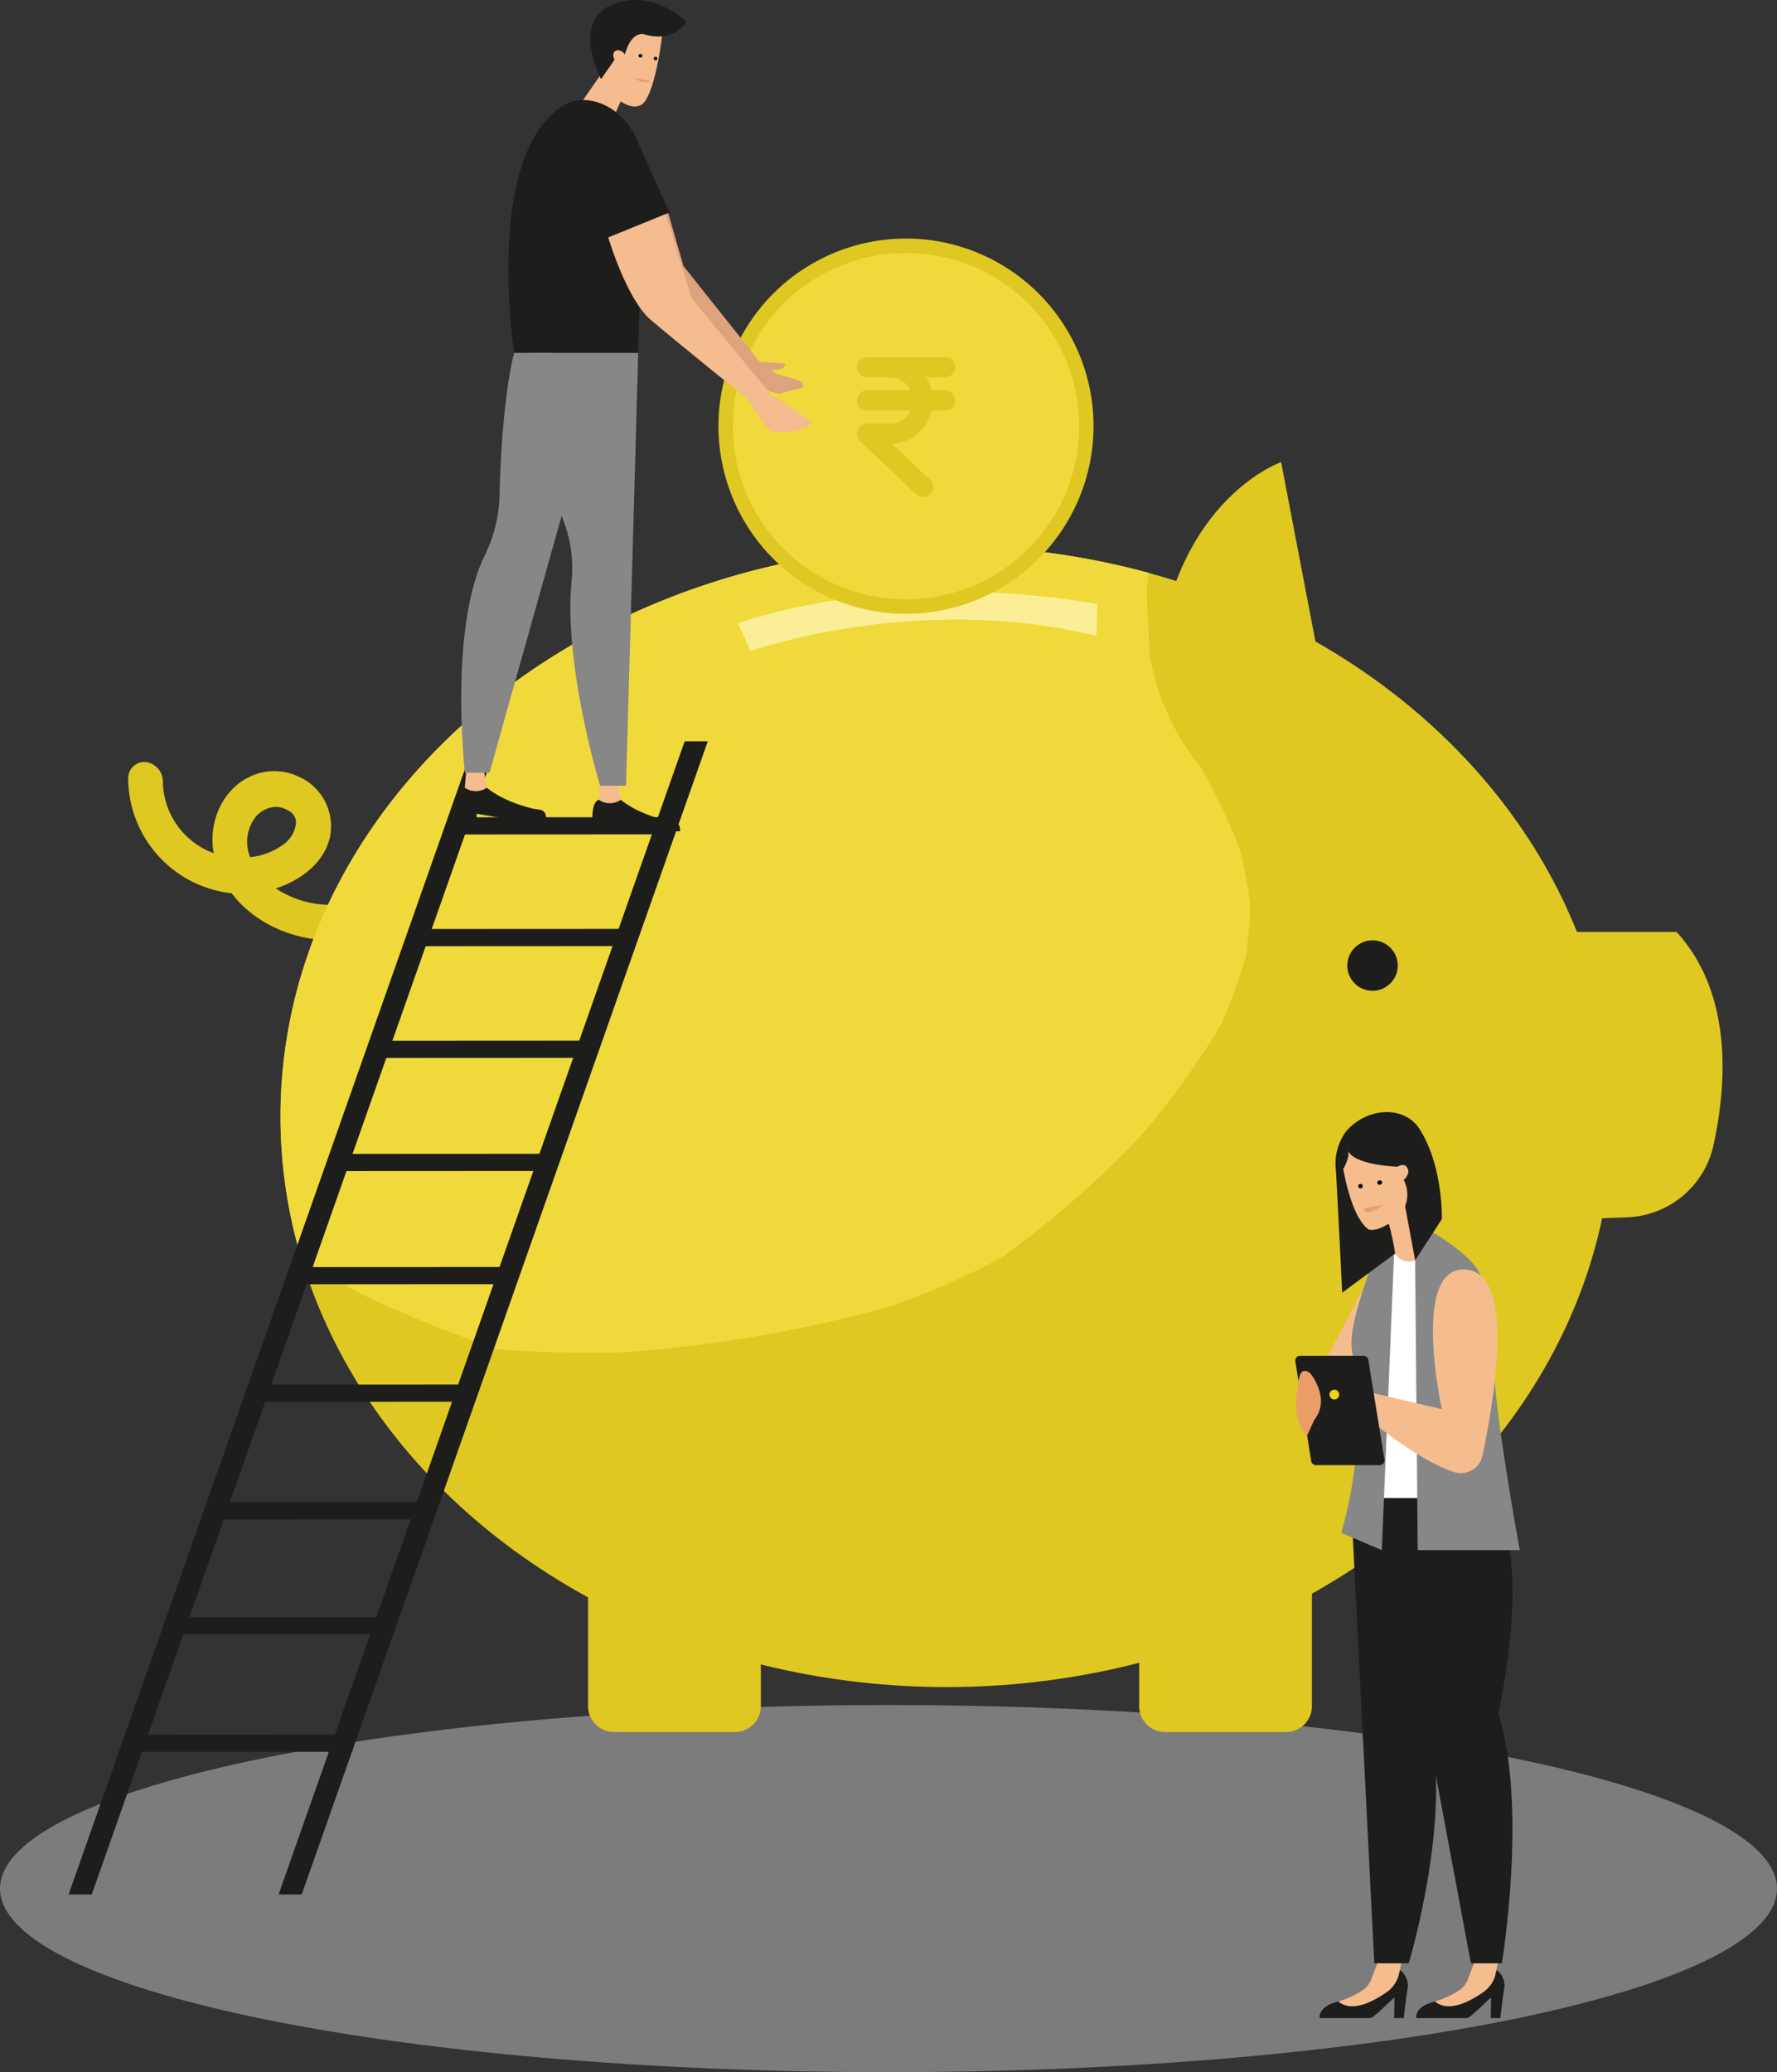 <svg xmlns="http://www.w3.org/2000/svg" width="295.557" height="344.532" viewBox="0 0 295.557 344.532">
    <rect x="0" y="0" width="295.557" height="344.532" fill="#333333" stroke="none"/>
    <defs>
        <style>
            .prefix__cls-2{fill:#dfc822}.prefix__cls-3{fill:#1d1d1b}.prefix__cls-4{fill:#f0da3b}.prefix__cls-6{fill:#dda37c}.prefix__cls-7{fill:#f4bc8f}.prefix__cls-8{fill:#eb9d68}.prefix__cls-9{fill:#878787}.prefix__cls-10{fill:#f5bc8e}
        </style>
    </defs>
    <g id="prefix___2" data-name="2" transform="translate(0 -2322.806)">
        <ellipse id="prefix__Ellipse_193" cx="147.778" cy="30.524" data-name="Ellipse 193" rx="147.778" ry="30.524" transform="translate(0 2606.291)" style="fill:#c6c6c6;opacity:.5"/>
        <g id="prefix__Illustration" transform="translate(-142.509 2059.317)">
            <g id="prefix__Group_557" data-name="Group 557" transform="translate(163.83 340.323)">
                <ellipse id="prefix__Ellipse_148" cx="110.796" cy="94.855" class="prefix__cls-2" data-name="Ellipse 148" rx="110.796" ry="94.855" transform="translate(25.335 13.961)"/>
                <path id="prefix__Path_2842" d="M319.5 367.239c3.317-26.423 20.474-32.34 20.474-32.34l8 41.811s-31.791 16.953-28.474-9.471z" class="prefix__cls-2" data-name="Path 2842" transform="translate(-148.213 -334.899)"/>
                <path id="prefix__Path_2843" d="M372.944 407.5h29.239c9.347 10.278 8.372 25.241 6.119 35.516a15.276 15.276 0 0 1-14.38 11.93l-27.662 1.038z" class="prefix__cls-2" data-name="Path 2843" transform="translate(-144.643 -329.384)"/>
                <path id="prefix__Path_2844" d="M231.378 505.657v23.277a4.311 4.311 0 0 0 4.311 4.311h20.116a4.311 4.311 0 0 0 4.311-4.311v-25.576z" class="prefix__cls-2" data-name="Path 2844" transform="translate(-154.889 -322.103)"/>
                <path id="prefix__Path_2845" d="M316.564 505.657v23.277a4.31 4.31 0 0 0 4.31 4.311h20.117a4.311 4.311 0 0 0 4.31-4.311v-25.576z" class="prefix__cls-2" data-name="Path 2845" transform="translate(-148.418 -322.103)"/>
                <g id="prefix__Group_556" data-name="Group 556" transform="translate(0 49.844)">
                    <path id="prefix__Path_2846" d="M162.693 383.823a16.627 16.627 0 0 0 16.023 16.541c4.485 6.987 13.765 9.2 21.426 6.876a18.524 18.524 0 0 0 9.789-6.76c1.986-2.845 2.889-6.863.211-9.544-.395-.395-.433.33-.183.58 3.693 3.7-.811 9.367-3.89 11.741a20 20 0 0 1-9.046 3.848c-6.321 1.006-13.146-.956-17.226-6.076q-.26-.326-.495-.668a16.025 16.025 0 0 0 3.436-.436c3.512-.838 7.448-3.115 8.392-6.879a6.392 6.392 0 0 0-3.85-7.255c-3.778-1.722-7.736.176-9.536 3.758a10.659 10.659 0 0 0 .491 10 15.459 15.459 0 0 1-14.952-15.349c-.004-.311-.595-.869-.59-.377zm16.115 15.747a9.712 9.712 0 0 1 .053-10.413 6.749 6.749 0 0 1 9.127-2.278c4.311 2.556 2.766 7.5-.589 10.01a14.614 14.614 0 0 1-8.591 2.68z" class="prefix__cls-2" data-name="Path 2846" transform="translate(-160.106 -381.041)"/>
                    <path id="prefix__Path_2847" d="M194.322 410.9c-6.677 0-13.044-2.861-16.821-7.839a19.308 19.308 0 0 1-17.212-19.022 2.712 2.712 0 0 1 2.668-2.809h.031a3.245 3.245 0 0 1 3.063 3.127 12.9 12.9 0 0 0 8.461 12.045 12.483 12.483 0 0 1 1.1-7.825c2.526-5.028 8.08-7.156 12.92-4.952a9.011 9.011 0 0 1 5.286 10.239c-1.111 4.427-5.148 7.155-8.97 8.392a16.459 16.459 0 0 0 11.949 2.483 17.358 17.358 0 0 0 7.872-3.342c1.971-1.519 4.135-4.222 4.265-6.235a1.938 1.938 0 0 0-.625-1.629 3.266 3.266 0 0 1-.811-3.066 2.714 2.714 0 0 1 1.927-1.952 2.813 2.813 0 0 1 2.726.782c3.681 3.684 2.692 9.11.08 12.852a21.183 21.183 0 0 1-11.159 7.755 23.314 23.314 0 0 1-6.75.996zm-9.5-22.195a4.561 4.561 0 0 0-3.64 2.094 6.766 6.766 0 0 0-.606 6.269 11.4 11.4 0 0 0 5.457-2.068 5 5 0 0 0 2.182-3.795 2.284 2.284 0 0 0-1.364-1.918 3.951 3.951 0 0 0-2.031-.587zm27.151 1.168zm-46.508-5.894z" class="prefix__cls-2" data-name="Path 2847" transform="translate(-160.289 -381.224)"/>
                </g>
            </g>
            <circle id="prefix__Ellipse_149" cx="4.196" cy="4.196" r="4.196" class="prefix__cls-3" data-name="Ellipse 149" transform="translate(366.595 419.833)"/>
            <path id="prefix__Path_2848" d="M197.208 472.209a207 207 0 0 0 22.865 9.225c6.782.51 13.591.655 20.395.5a221.465 221.465 0 0 0 44.24-7.506 122.835 122.835 0 0 0 19.091-8.288 166.237 166.237 0 0 0 22.811-19.863 130.391 130.391 0 0 0 13.65-18.853 89.951 89.951 0 0 0 4.13-11.29 77.56 77.56 0 0 0 .727-8.49 81.047 81.047 0 0 0-1.629-9.111 103.5 103.5 0 0 0-6.536-13.811 40.484 40.484 0 0 1-8.563-18.654l-.486-10.352a31.147 31.147 0 0 1 .332-3.394 127.927 127.927 0 0 0-33.6-4.447c-61.192 0-110.8 42.468-110.8 94.856a82.168 82.168 0 0 0 3.412 23.437q4.871 3.186 9.961 6.041z" class="prefix__cls-4" data-name="Path 2848" transform="translate(5.329 6.41)"/>
            <path id="prefix__Path_2849" d="M314.328 356.949c-35.717-6.019-59.765 3.245-59.765 3.245l2.111 4.6s27.575-9.844 57.481-2.531z" data-name="Path 2849" transform="translate(10.702 6.945)" style="fill:#fced97"/>
            <g id="prefix__Group_570" data-name="Group 570" transform="translate(153.923 386.74)">
                <g id="prefix__Group_569" data-name="Group 569">
                    <g id="prefix__Group_558" data-name="Group 558">
                        <path id="prefix__Path_2850" d="M154.928 569.769l67.539-191.73h-3.846l-67.54 191.73z" class="prefix__cls-3" data-name="Path 2850" transform="translate(-151.082 -378.039)"/>
                    </g>
                    <g id="prefix__Group_559" data-name="Group 559" transform="translate(34.922)">
                        <path id="prefix__Path_2851" d="M187.385 569.769l67.539-191.73h-3.846l-67.54 191.73z" class="prefix__cls-3" data-name="Path 2851" transform="translate(-183.538 -378.039)"/>
                    </g>
                    <g id="prefix__Group_560" data-name="Group 560" transform="translate(50.042 49.772)">
                        <path id="prefix__Path_2852" d="M197.591 424.315v2.858l36.187-.018.618-2.859z" class="prefix__cls-3" data-name="Path 2852" transform="translate(-197.591 -424.296)"/>
                    </g>
                    <g id="prefix__Group_561" data-name="Group 561" transform="translate(57.523 31.194)">
                        <path id="prefix__Path_2853" d="M204.544 407.049v2.859l36.186-.018.619-2.859z" class="prefix__cls-3" data-name="Path 2853" transform="translate(-204.544 -407.03)"/>
                    </g>
                    <g id="prefix__Group_562" data-name="Group 562" transform="translate(63.709 12.617)">
                        <path id="prefix__Path_2854" d="M210.293 389.783v2.859l36.186-.018.618-2.859z" class="prefix__cls-3" data-name="Path 2854" transform="translate(-210.293 -389.764)"/>
                    </g>
                    <g id="prefix__Group_563" data-name="Group 563" transform="translate(43.451 68.588)">
                        <path id="prefix__Path_2855" d="M191.465 441.8v2.858l36.186-.018.618-2.859z" class="prefix__cls-3" data-name="Path 2855" transform="translate(-191.465 -441.785)"/>
                    </g>
                    <g id="prefix__Group_564" data-name="Group 564" transform="translate(37.265 87.404)">
                        <path id="prefix__Path_2856" d="M185.716 459.29v2.859l36.187-.018.618-2.859z" class="prefix__cls-3" data-name="Path 2856" transform="translate(-185.716 -459.272)"/>
                    </g>
                    <g id="prefix__Group_565" data-name="Group 565" transform="translate(29.404 106.953)">
                        <path id="prefix__Path_2857" d="M179.872 477.459l-1.462 2.859 36.19-.018.618-2.859z" class="prefix__cls-3" data-name="Path 2857" transform="translate(-178.409 -477.441)"/>
                    </g>
                    <g id="prefix__Group_566" data-name="Group 566" transform="translate(22.619 126.502)">
                        <path id="prefix__Path_2858" d="M173.566 495.628l-1.462 2.859 36.186-.018.619-2.859z" class="prefix__cls-3" data-name="Path 2858" transform="translate(-172.104 -495.61)"/>
                    </g>
                    <g id="prefix__Group_567" data-name="Group 567" transform="translate(16.266 145.616)">
                        <path id="prefix__Path_2859" d="M167.661 513.392l-1.462 2.859 36.186-.019.618-2.859z" class="prefix__cls-3" data-name="Path 2859" transform="translate(-166.199 -513.374)"/>
                    </g>
                    <g id="prefix__Group_568" data-name="Group 568" transform="translate(11.001 165.146)">
                        <path id="prefix__Path_2860" d="M162.768 531.544l-1.462 2.859 36.187-.018.618-2.859z" class="prefix__cls-3" data-name="Path 2860" transform="translate(-161.306 -531.526)"/>
                    </g>
                </g>
            </g>
            <g id="prefix__Group_575" data-name="Group 575" transform="translate(261.153 302.302)">
                <circle id="prefix__Ellipse_150" cx="29.999" cy="29.999" r="29.999" class="prefix__cls-4" data-name="Ellipse 150" transform="rotate(-4.055 59.927 2.122)"/>
                <g id="prefix__Group_574" data-name="Group 574" transform="translate(.851 .851)">
                    <g id="prefix__Group_573" data-name="Group 573">
                        <path id="prefix__Path_2862" d="M282.726 362.741a31.194 31.194 0 1 1 31.193-31.194 31.23 31.23 0 0 1-31.193 31.194zm0-60a28.8 28.8 0 1 0 28.8 28.8 28.835 28.835 0 0 0-28.8-28.797z" class="prefix__cls-2" data-name="Path 2862" transform="translate(-251.532 -300.353)"/>
                    </g>
                </g>
                <path id="prefix__Path_3343" d="M-253.063-160.349a1.68 1.68 0 0 0-1.675-1.675h-12.982a1.68 1.68 0 0 0-1.676 1.675 1.68 1.68 0 0 0 1.676 1.675h3.72a3.8 3.8 0 0 1 3.517 2.178h-7.236a1.68 1.68 0 0 0-1.676 1.675 1.68 1.68 0 0 0 1.676 1.675h7.236a5.225 5.225 0 0 1-.754 1.055 3.933 3.933 0 0 1-2.747 1.123h-3.72a1.7 1.7 0 0 0-1.675 1.725 1.731 1.731 0 0 0 .52 1.207l9.281 8.794a1.668 1.668 0 0 0 2.362-.017 1.669 1.669 0 0 0-.017-2.361l-.051-.051-6.248-5.913a7.156 7.156 0 0 0 4.64-2.111 7.08 7.08 0 0 0 1.927-3.451h2.211a1.68 1.68 0 0 0 1.675-1.675 1.68 1.68 0 0 0-1.675-1.675h-2.228a6.985 6.985 0 0 0-.938-2.178h3.166a1.683 1.683 0 0 0 1.692-1.675z" class="prefix__cls-2" data-name="Path 3343" transform="translate(293.283 182.586)"/>
            </g>
            <g id="prefix__Group_581" data-name="Group 581" transform="translate(218.757 263.489)">
                <g id="prefix__Group_577" data-name="Group 577" transform="translate(23.558 30.296)">
                    <path id="prefix__Path_2863" d="M247.1 305.57l-2.781-9.673a3.311 3.311 0 0 1-1.046.132 3.063 3.063 0 0 1-2.762-2.793 2.816 2.816 0 0 1-1.047-1.59l-6.229 2.93s2.87 10.728 6.937 14.353 17.228 13.647 17.228 13.647l2.464-.977z" class="prefix__cls-6" data-name="Path 2863" transform="translate(-233.234 -291.646)"/>
                    <g id="prefix__Group_576" data-name="Group 576" transform="translate(24.165 29.103)">
                        <path id="prefix__Path_2864" d="M258.887 319.966a5.1 5.1 0 0 0 2.365 1.565c1.491.606 4.961.958 3.867 2.276-1.714.334-3.686.931-3.686.931a5.639 5.639 0 0 1-3.433-1.581l-2.311-2.636s.256-1.683.254-1.764l.737-.062a8.282 8.282 0 0 0 2.207 1.271z" class="prefix__cls-6" data-name="Path 2864" transform="translate(-255.693 -318.694)"/>
                        <path id="prefix__Path_2865" d="M259.165 320.757a1.291 1.291 0 0 0 .113.237c-.229.018-.454.048-.677.086-.808-.228-1.624-.433-2.435-.652.194-.448.465-1.075.476-1.123l5.6.387s.25.681-.888.974a5.579 5.579 0 0 1-2.189.091z" class="prefix__cls-6" data-name="Path 2865" transform="translate(-255.657 -318.648)"/>
                    </g>
                </g>
                <g id="prefix__Group_578" data-name="Group 578" transform="translate(19.871)">
                    <path id="prefix__Path_2866" d="M237.182 278.991l-1.876 4.159-5.5-2.569 4.748-6.833z" class="prefix__cls-7" data-name="Path 2866" transform="translate(-229.806 -262.71)"/>
                    <path id="prefix__Path_2867" d="M243.68 268.862s-1.21 10.77-3.664 11.812-5.344-2.6-5.344-2.6l-2.754-6.38 8.74-3.764z" class="prefix__cls-7" data-name="Path 2867" transform="translate(-229.646 -263.152)"/>
                    <path id="prefix__Path_2868" d="M247.67 267.062s-1.868 3.737-7.265 2.063c-1.522.032-2.342 1.563-2.771 2.923-.5 1.576-.665.369-1.921 1.444l-2.2 3.149s-5.045-9.481 1.758-12.341 12.399 2.762 12.399 2.762z" class="prefix__cls-3" data-name="Path 2868" transform="translate(-229.661 -263.489)"/>
                    <path id="prefix__Path_2869" d="M235.839 271.263a1.355 1.355 0 0 1 1.433.883c.274.626.077 1.245-.44 1.383a1.355 1.355 0 0 1-1.433-.884c-.275-.626-.078-1.245.44-1.382z" class="prefix__cls-7" data-name="Path 2869" transform="translate(-229.391 -262.901)"/>
                    <path id="prefix__Path_2870" d="M238.508 275.579c.933.606 2.141.98 2.723.413" class="prefix__cls-8" data-name="Path 2870" transform="translate(-229.145 -262.571)"/>
                    <ellipse id="prefix__Ellipse_151" cx=".293" cy=".32" data-name="Ellipse 151" rx=".293" ry=".32" transform="rotate(-64.997 12.371 -3.142)"/>
                    <ellipse id="prefix__Ellipse_152" cx=".293" cy=".301" data-name="Ellipse 152" rx=".293" ry=".301" transform="rotate(-64.98 14.005 -4.892)"/>
                </g>
                <path id="prefix__Path_2871" d="M228.419 279.734c-13.571 8.042-8.4 41.26-8.4 41.26h20.636s.238-8.687.511-17.864c.207-6.95.862-14.18-1-18.131-2.599-5.446-8.378-7.262-11.747-5.265z" class="prefix__cls-3" data-name="Path 2871" transform="translate(-210.753 -262.315)"/>
                <path id="prefix__Path_2872" d="M234.343 300.011s3.075 10.671 7.211 14.217 16.028 13.105 16.028 13.105l3.907-.818-13.072-15.779-4.733-15.341z" class="prefix__cls-7" data-name="Path 2872" transform="translate(-209.591 -261.066)"/>
                <path id="prefix__Path_2873" d="M233.539 301.836l11.348-4.616-5.682-12.65-7.486 3.9z" class="prefix__cls-3" data-name="Path 2873" transform="translate(-209.791 -261.888)"/>
                <g id="prefix__Group_579" data-name="Group 579" transform="translate(0 127.638)">
                    <path id="prefix__Path_2874" d="M216.065 385.214s2.282 2.116 7.487 3.442c1.145.292 2.381-.1 2.381 1.793h-6.316l-5.253-.908v.908h-2.836s-.791-4.64.866-5.235z" class="prefix__cls-3" data-name="Path 2874" transform="translate(-211.339 -381.881)"/>
                    <path id="prefix__Path_2875" d="M215.432 382.116l.558 3.333a3.212 3.212 0 0 1-3.476.116l-.195-.116.283-3.333z" class="prefix__cls-7" data-name="Path 2875" transform="translate(-211.264 -382.116)"/>
                </g>
                <path id="prefix__Path_2876" d="M220.573 318.025s-2.027 6.944-2.436 23.908a24.065 24.065 0 0 1-2.508 9.863c-5.931 12.278-3.248 36.024-3.248 36.024h4.1l16.38-58.344-5.765-11.451z" class="prefix__cls-9" data-name="Path 2876" transform="translate(-211.306 -259.347)"/>
                <g id="prefix__Group_580" data-name="Group 580" transform="translate(22.284 129.644)">
                    <path id="prefix__Path_2877" d="M236.775 387.078s2.282 2.117 7.487 3.443c1.146.292 2.381-.1 2.381 1.791h-6.316l-5.252-.908v.908h-2.837s-.79-4.64.867-5.235z" class="prefix__cls-3" data-name="Path 2877" transform="translate(-232.049 -383.746)"/>
                    <path id="prefix__Path_2878" d="M236.142 383.981l.558 3.332a3.209 3.209 0 0 1-3.475.117l-.195-.117.282-3.332z" class="prefix__cls-7" data-name="Path 2878" transform="translate(-231.975 -383.981)"/>
                </g>
                <path id="prefix__Path_2879" d="M255.941 325.152l3.1 4.577c1.4 1.759 5 1.04 7.243-.095a.507.507 0 0 0 .06-.863 70.493 70.493 0 0 0-7.151-4.673z" class="prefix__cls-7" data-name="Path 2879" transform="translate(-207.951 -258.885)"/>
                <path id="prefix__Path_2880" d="M240.415 318.025l-2.028 71.969h-4.317s-6.078-20.015-4.749-33.824a22.348 22.348 0 0 0-1.639-11.01c-6.411-14.857-5.4-27.135-5.4-27.135z" class="prefix__cls-9" data-name="Path 2880" transform="translate(-210.512 -259.347)"/>
            </g>
            <g id="prefix__Group_588" data-name="Group 588" transform="translate(357.948 448.392)">
                <path id="prefix__Path_2881" d="M351.727 462.608l-6.791 12.792 7.483-.361.526-12.843z" class="prefix__cls-10" data-name="Path 2881" transform="translate(-340.381 -433.298)"/>
                <path id="prefix__Path_2882" d="M361.786 457.311l-6.274-.009-2.6 40.548h11.242z" data-name="Path 2882" transform="translate(-339.775 -433.67)" style="fill:#fff"/>
                <g id="prefix__Group_583" data-name="Group 583" transform="translate(20.11 141.122)">
                    <path id="prefix__Path_2883" d="M372.811 567.937a3.281 3.281 0 0 1 1.265 2.773c-.284 1.552-.686 5.192-.686 5.192h-1.59l.048-3.394c0-.222-3.418 3.394-4 3.394h-8.435s-.561-2.289 4.393-3.025 9.005-4.94 9.005-4.94z" class="prefix__cls-3" data-name="Path 2883" transform="translate(-359.393 -566.389)"/>
                    <g id="prefix__Group_582" data-name="Group 582" transform="translate(3.121)">
                        <path id="prefix__Path_2884" d="M368.935 566.5l-1.144 2.976a3.823 3.823 0 0 1-1.558 1.978 14.962 14.962 0 0 1-3.939 1.788c2.293 1.957 5.94-.086 8.028-1.532a5.108 5.108 0 0 0 2.04-2.955l.478-2.255z" class="prefix__cls-10" data-name="Path 2884" transform="translate(-362.294 -566.498)"/>
                    </g>
                </g>
                <g id="prefix__Group_585" data-name="Group 585" transform="translate(4.04 141.122)">
                    <path id="prefix__Path_2885" d="M357.875 567.937a3.284 3.284 0 0 1 1.266 2.773c-.284 1.552-.686 5.192-.686 5.192h-1.595l.05-3.394c-.005-.222-3.419 3.394-4 3.394h-8.437s-.561-2.289 4.393-3.025 9.009-4.94 9.009-4.94z" class="prefix__cls-3" data-name="Path 2885" transform="translate(-344.457 -566.389)"/>
                    <g id="prefix__Group_584" data-name="Group 584" transform="translate(3.122)">
                        <path id="prefix__Path_2886" d="M354 566.5l-1.144 2.976a3.824 3.824 0 0 1-1.558 1.978 14.965 14.965 0 0 1-3.938 1.788c2.292 1.957 5.94-.086 8.027-1.532a5.108 5.108 0 0 0 2.04-2.955l.478-2.255z" class="prefix__cls-10" data-name="Path 2886" transform="translate(-347.359 -566.498)"/>
                    </g>
                </g>
                <path id="prefix__Path_2887" d="M366.872 494.988s1.054 6.061-5.007 35.848c4.906 15.525-2.951 41.5-2.951 41.5h-5.726l-3.9-77.348z" class="prefix__cls-3" data-name="Path 2887" transform="translate(-340.05 -430.807)"/>
                <path id="prefix__Path_2888" d="M356.589 457.311l-2.035 49.2-6.742-2.886a72.36 72.36 0 0 0 2.749-22.066c1.032-9.278-4.233-4.391 2.216-22.254 2.402-2.005 3.812-1.994 3.812-1.994z" class="prefix__cls-9" data-name="Path 2888" transform="translate(-340.163 -433.669)"/>
                <path id="prefix__Path_2889" d="M355.151 453.083l.79 4.148a2.64 2.64 0 0 0 4 1.743l2.767-1.734-4.941-11.166z" class="prefix__cls-10" data-name="Path 2889" transform="translate(-339.605 -434.523)"/>
                <path id="prefix__Path_2890" d="M371.994 494.988s7.5 6.061 1.443 35.848c4.906 15.525.578 41.5.578 41.5h-5.141l-14.463-77.348z" class="prefix__cls-3" data-name="Path 2890" transform="translate(-339.661 -430.807)"/>
                <path id="prefix__Path_2891" d="M361.307 453.436s6.333 3.559 8.3 6.738c1.875 3.029 2.524 9.924 2.705 16.061.247 8.428 4.318 30.568 4.318 30.568h-16.977l-.424-48.2z" class="prefix__cls-9" data-name="Path 2891" transform="translate(-339.295 -433.964)"/>
                <path id="prefix__Path_2892" d="M349.738 441.456c3.841-.974 7.534 2.964 7.534 2.964l2.889 15.559 4.444-6.848s.253-9.3-4.041-15.465c-3.075-3.731-8.978-2.66-11.963.968a9.168 9.168 0 0 0-1.614 6.444c.188 3.009 1.042 20.288 1.042 20.288l8.8-6.517a40.929 40.929 0 0 0-1.052-4.952c-1.452-5.497-8.617-11.787-6.039-12.441z" class="prefix__cls-3" data-name="Path 2892" transform="translate(-340.228 -435.338)"/>
                <path id="prefix__Path_2893" d="M357.741 443.562a1.388 1.388 0 0 0-1.639.855 1.2 1.2 0 0 0 .415 1.689 1.389 1.389 0 0 0 1.64-.855 1.2 1.2 0 0 0-.416-1.689z" class="prefix__cls-10" data-name="Path 2893" transform="translate(-339.546 -434.719)"/>
                <g id="prefix__Group_586" data-name="Group 586" transform="translate(7.649 4.634)">
                    <path id="prefix__Path_2894" d="M354.237 454.3a3.059 3.059 0 0 1-1.878.243c-3.341-2.42-4.547-12.09-4.547-12.09l2.646-2.809 5.267 1.158 2.6 5.759a5.3 5.3 0 0 1-.215 4.781 8.5 8.5 0 0 1-3.873 2.958z" class="prefix__cls-10" data-name="Path 2894" transform="translate(-347.812 -439.645)"/>
                </g>
                <path id="prefix__Path_2895" d="M348.725 441.079c.273 2.924 8.413 3.164 8.413 3.164l.424-3.96-4.745-2.612-3.756 2.259a2.489 2.489 0 0 0-.336 1.149z" class="prefix__cls-3" data-name="Path 2895" transform="translate(-340.094 -435.161)"/>
                <path id="prefix__Path_2896" d="M348.993 441.4c.271 1.088-.832 2.985-.832 2.985l-.648-1.17.018-1.013.639-.791s.553-1.101.823-.011z" class="prefix__cls-3" data-name="Path 2896" transform="translate(-340.185 -434.915)"/>
                <path id="prefix__Path_2897" d="M368.659 459.7c8.216.959 4.335 22.153 2.57 30.855a3.684 3.684 0 0 1-4.708 2.791c-7.149-2.254-17.592-11.616-17.592-11.616l1.656-2.085 13.872 3.24s-5.323-24.296 4.202-23.185z" class="prefix__cls-10" data-name="Path 2897" transform="translate(-340.078 -433.491)"/>
                <path id="prefix__Path_2898" d="M352.848 473.657l2.682 16.605a.791.791 0 0 1-.781.917h-10.62a.79.79 0 0 1-.781-.667l-2.635-16.6a.791.791 0 0 1 .781-.916h10.574a.792.792 0 0 1 .78.661z" class="prefix__cls-3" data-name="Path 2898" transform="translate(-340.703 -432.478)"/>
                <g id="prefix__Group_587" data-name="Group 587" transform="translate(.313 43.238)">
                    <path id="prefix__Path_2899" d="M341.037 480.817a7.291 7.291 0 0 1 .185-2.157c.254-1.571.187-4.031 1.792-2.8a8.069 8.069 0 0 1 1.691 3.923 4.7 4.7 0 0 1-1.011 3.508l-1.1 2.4a6.945 6.945 0 0 1-1.557-4.874z" data-name="Path 2899" transform="translate(-340.994 -475.524)" style="stroke:#eb9d68;stroke-miterlimit:10;stroke-width:.42px;fill:#eb9d68"/>
                </g>
                <path id="prefix__Path_2900" d="M347.607 479.046a.811.811 0 1 1-.811-.811.811.811 0 0 1 .811.811z" data-name="Path 2900" transform="translate(-340.301 -432.08)" style="fill:#ebd615"/>
                <path id="prefix__Path_2901" d="M351.205 450.328c.492 1.3 2.231.14 3.356-.671" class="prefix__cls-8" data-name="Path 2901" transform="translate(-339.905 -434.251)"/>
                <ellipse id="prefix__Ellipse_153" cx=".398" cy=".364" data-name="Ellipse 153" rx=".398" ry=".364" transform="rotate(-14.76 51.054 -46.63)"/>
                <ellipse id="prefix__Ellipse_154" cx=".374" cy=".364" data-name="Ellipse 154" rx=".374" ry=".364" transform="rotate(-14.698 51.937 -34.248)"/>
            </g>
        </g>
    </g>
</svg>

